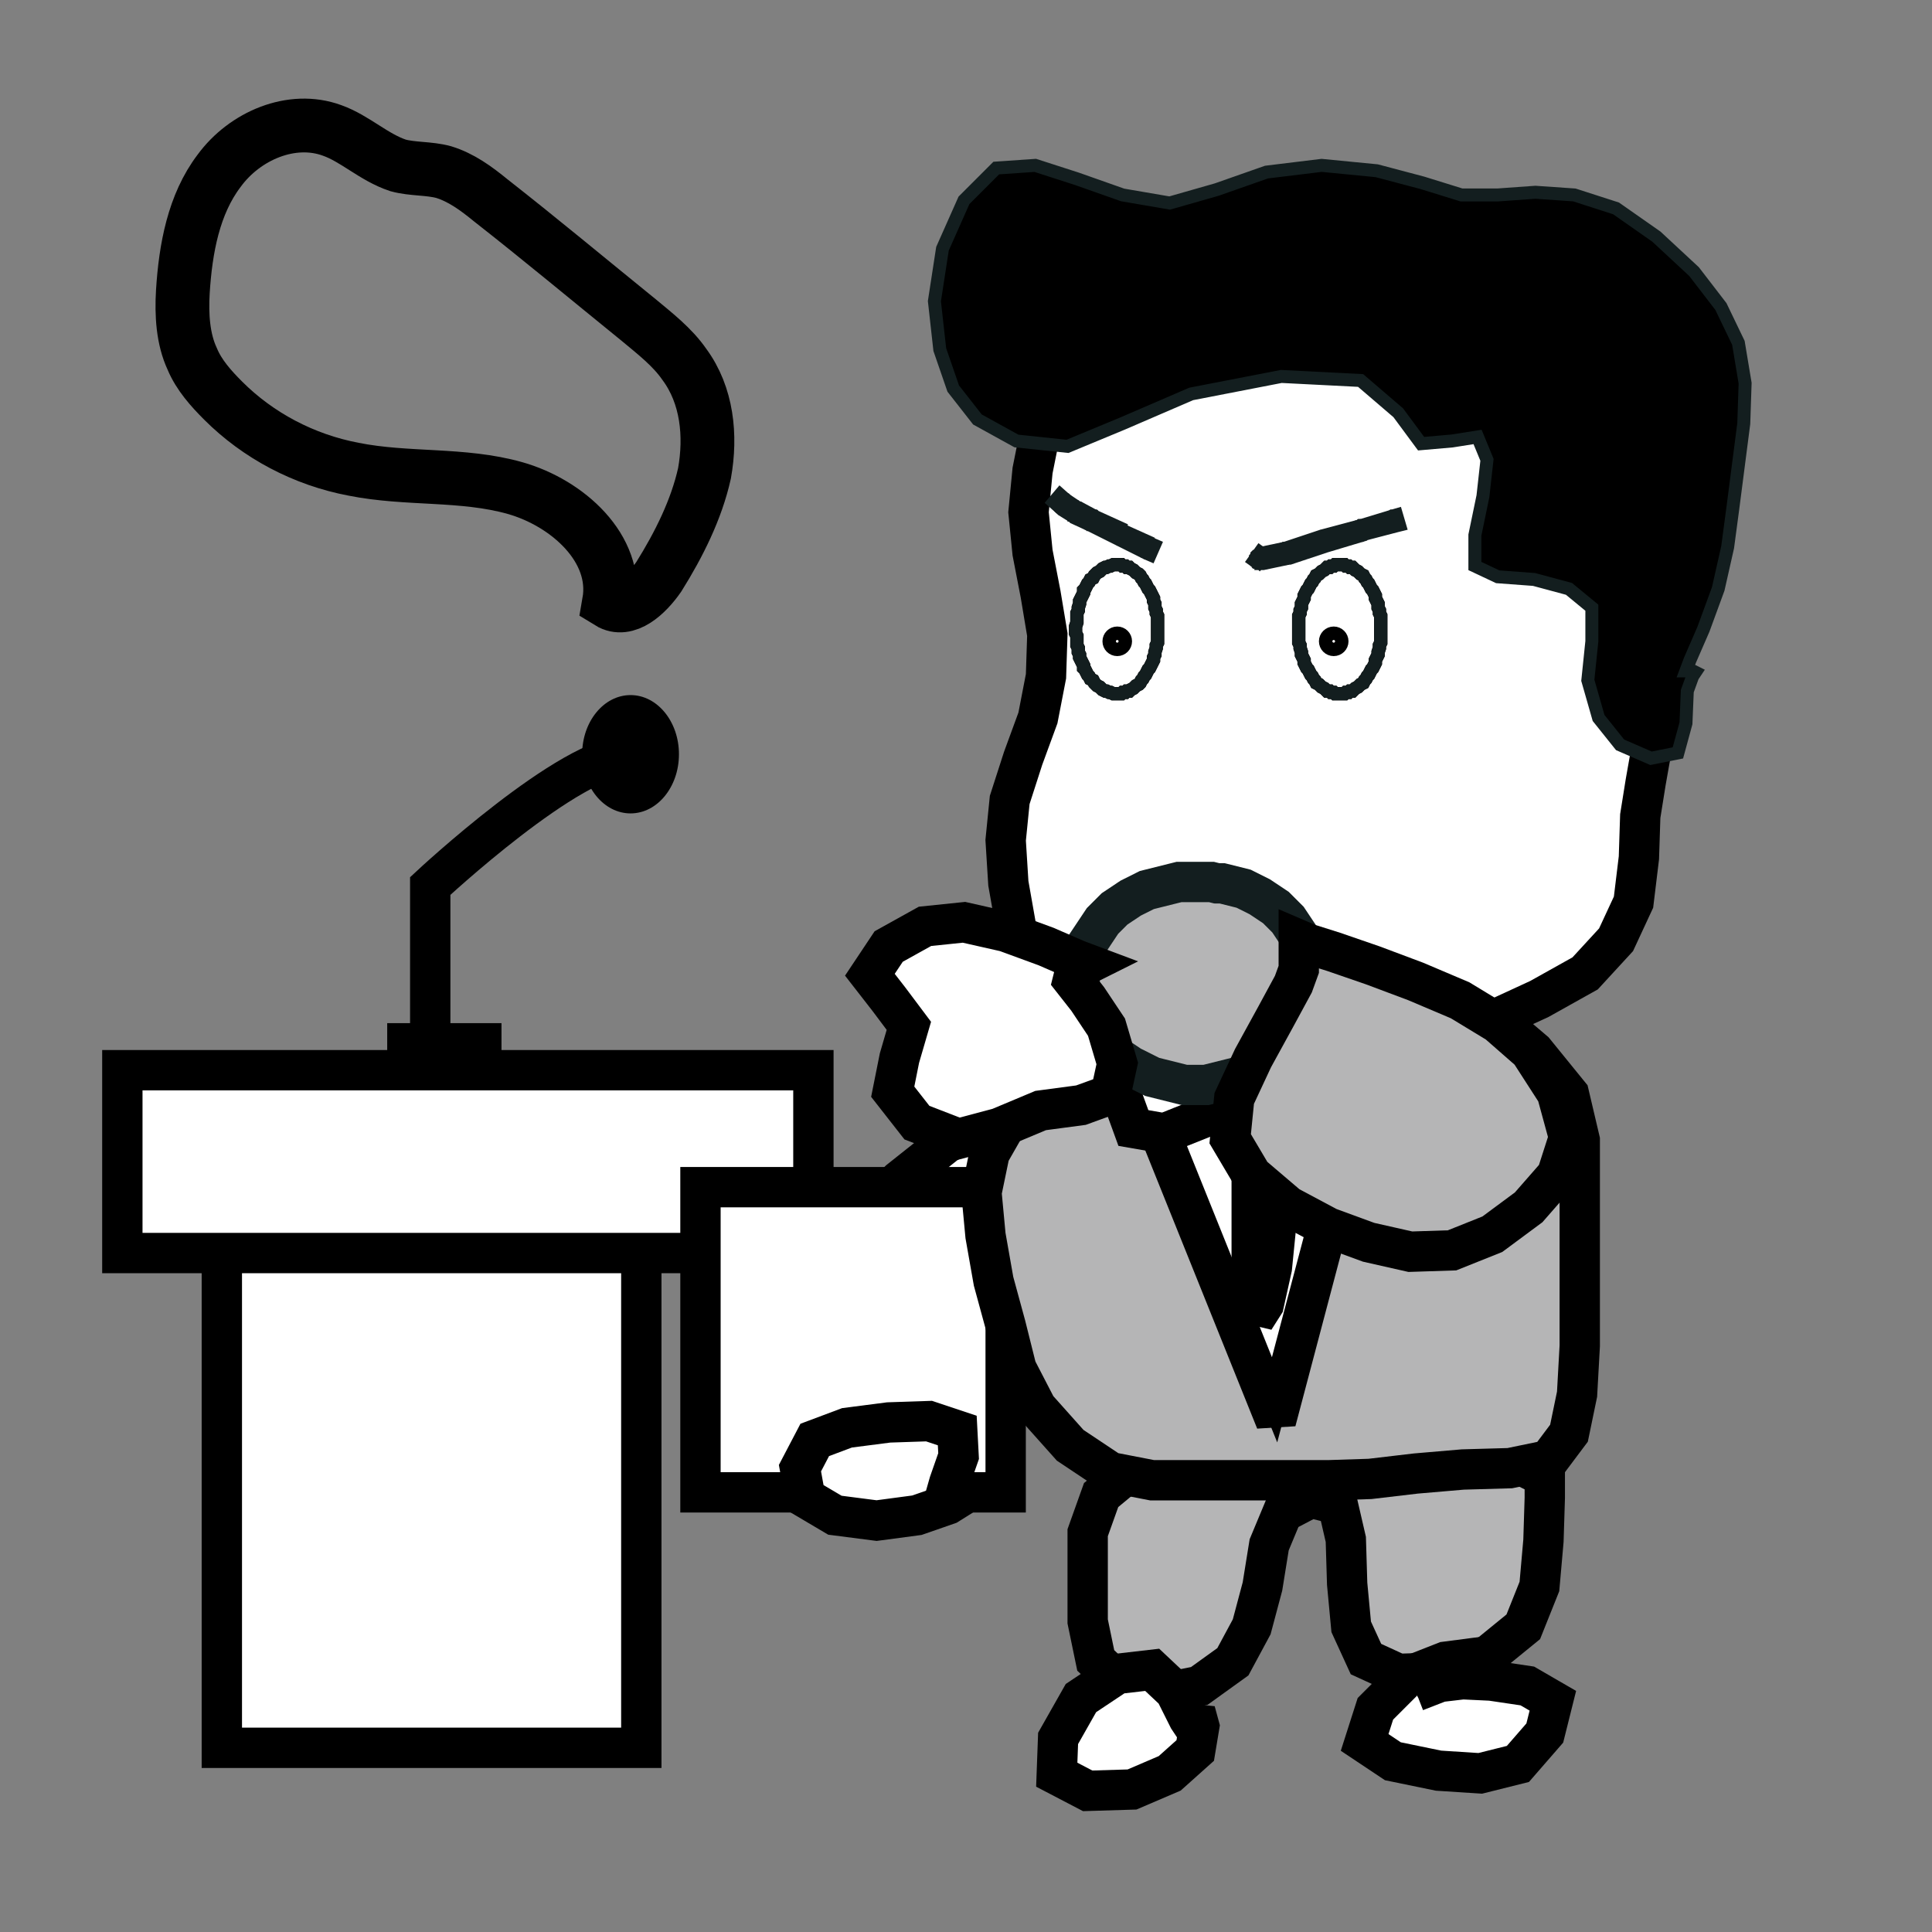 <?xml version="1.0" encoding="utf-8"?>
<!-- Generator: Adobe Illustrator 17.1.0, SVG Export Plug-In . SVG Version: 6.00 Build 0)  -->
<!DOCTYPE svg PUBLIC "-//W3C//DTD SVG 1.1//EN" "http://www.w3.org/Graphics/SVG/1.1/DTD/svg11.dtd">
<svg version="1.1" id="レイヤー_1" xmlns="http://www.w3.org/2000/svg" xmlns:xlink="http://www.w3.org/1999/xlink" x="0px"
	 y="0px" viewBox="349.5 226.3 143.7 143.7" enable-background="new 349.5 226.3 143.7 143.7" xml:space="preserve">
<rect x="349.5" y="226.3" width="143.7" height="143.7" fill="#808080" stroke="none"/>
<rect x="366" y="314.9" fill="#FFFFFF" stroke="#000000" stroke-width="3" stroke-miterlimit="10" width="31.2" height="41.4"/>
<rect x="358.6" y="305.9" fill="#FFFFFF" stroke="#000000" stroke-width="3" stroke-miterlimit="10" width="51.4" height="13.6"/>
<polyline fill="none" stroke="#000000" stroke-width="3" stroke-miterlimit="10" points="378.3,303.9 381.5,303.9 386.8,303.9 "/>
<path fill="none" stroke="#000000" stroke-width="3" stroke-miterlimit="10" d="M381.5,303.9v-11.7c0,0,10.5-9.8,14.8-9.7"/>
<ellipse cx="396.4" cy="282.4" rx="3.6" ry="4.4"/>
<polygon fill="#B5B5B6" stroke="#000000" stroke-miterlimit="10" points="464,335.1 464.3,334.8 464.4,334.6 464.4,335.4 
	464.4,337.7 464.3,340.9 464,344.3 462.8,347.3 460.1,349.5 456.7,350.7 453.5,350.8 451.1,349.7 450,347.3 449.7,344.1 
	449.6,340.8 449,338.2 447,337.7 444.9,338.8 443.9,341.2 443.4,344.3 442.6,347.3 441.2,349.9 438.7,351.7 435.7,352.3 433,351.7 
	431,349.8 430.4,346.9 430.4,343.5 430.4,340.3 431.4,337.5 434.3,335.1 438,333.2 441.3,332 444.5,331.4 447.8,331.2 451.2,331.2 
	454.4,331.2 457.3,331.7 460.1,333.3 462.1,335 463.1,335.5 463.6,335.4 "/>
<polygon fill="none" stroke="#000000" stroke-width="3" stroke-miterlimit="2.613" points="464,335.1 464.3,334.8 464.4,334.6 
	464.4,335.4 464.4,337.7 464.3,340.9 464,344.3 462.8,347.3 460.1,349.5 456.7,350.7 453.5,350.8 451.1,349.7 450,347.3 
	449.7,344.1 449.6,340.8 449,338.2 447,337.7 444.9,338.8 443.9,341.2 443.4,344.3 442.6,347.3 441.2,349.9 438.7,351.7 
	435.7,352.3 433,351.7 431,349.8 430.4,346.9 430.4,343.5 430.4,340.3 431.4,337.5 434.3,335.1 438,333.2 441.3,332 444.5,331.4 
	447.8,331.2 451.2,331.2 454.4,331.2 457.3,331.7 460.1,333.3 462.1,335 463.1,335.5 463.6,335.4 "/>
<polygon fill="#CAD1E2" stroke="#000000" stroke-miterlimit="10" points="434.8,313.3 435.4,312.9 435.6,312.8 434.9,313.4 
	432.6,315 429.6,317.5 426.9,320.7 424.5,324.1 422.5,327.2 421.1,330.3 420.4,333.3 419.2,335.8 416.4,336.8 412.9,336.9 
	409.4,336.4 406.7,335 405.5,332.5 405.6,329.4 406.8,326.4 408.7,323.3 410.7,320.2 413.3,317.2 416.4,314.1 419.8,311.4 
	423,309.3 425.9,308.5 428.6,309.3 430.9,311 432.6,312.4 433.8,313.3 "/>
<polygon fill="#FFFFFF" stroke="#000000" stroke-width="3" stroke-miterlimit="2.613" points="434.8,313.3 435.4,312.9 
	435.6,312.8 434.9,313.4 432.6,315 429.6,317.5 426.9,320.7 424.5,324.1 422.5,327.2 421.1,330.3 420.4,333.3 419.2,335.8 
	416.4,336.8 412.9,336.9 409.4,336.4 406.7,335 405.5,332.5 405.6,329.4 406.8,326.4 408.7,323.3 410.7,320.2 413.3,317.2 
	416.4,314.1 419.8,311.4 423,309.3 425.9,308.5 428.6,309.3 430.9,311 432.6,312.4 433.8,313.3 "/>
<polygon fill="#FFFFFF" stroke="#000000" stroke-miterlimit="10" points="401.6,337.3 424.3,337.3 424.3,314.6 401.6,314.6 "/>
<polygon fill="none" stroke="#000000" stroke-width="3" stroke-miterlimit="2.613" points="401.6,337.3 424.3,337.3 424.3,314.6 
	401.6,314.6 "/>
<polygon fill="#FFFFFF" stroke="#000000" stroke-width="3" stroke-miterlimit="2.613" points="420.4,337.3 420,337.3 419.9,337.3 
	420.1,336.6 420.8,334.6 420.7,332.7 418.6,332 415.6,332.1 412.5,332.5 410.1,333.4 409,335.5 409.4,337.7 411.6,339 414.7,339.4 
	417.7,339 420,338.2 420.8,337.7 420.7,337.4 "/>
<polygon fill="none" stroke="#000000" stroke-width="0.964" stroke-miterlimit="2.613" points="420.4,337.3 420,337.3 
	419.9,337.3 420.1,336.6 420.8,334.6 420.7,332.7 418.6,332 415.6,332.1 412.5,332.5 410.1,333.4 409,335.5 409.4,337.7 411.6,339 
	414.7,339.4 417.7,339 420,338.2 420.8,337.7 420.7,337.4 "/>
<polygon points="472.3,282.3 472.3,281.2 472.3,277.9 472.2,273.8 471.9,270.1 471.5,266.7 471.4,263.5 471.1,260.5 470.1,257.4 
	468.4,254.6 465.7,252.2 462.6,250.2 459.2,248.7 455.4,247.7 450.9,247.4 446.4,247.4 442.6,247.4 439.2,247.7 436.1,248.7 
	433.1,250.3 430.4,252.6 428.2,255.3 426.9,258.3 426.3,261.3 426,264.4 426.3,267.4 426.9,270.5 427.4,273.5 427.3,276.6 
	426.7,279.7 425.6,282.7 424.6,285.8 424.3,288.8 424.5,292 425.1,295.4 426.7,298.7 429.5,301.5 432.9,303.8 436.1,305.4 
	439.2,306.4 442.6,306.7 446,306.6 449.2,306.3 452.4,305.5 456.1,304.1 460.1,302.4 464,300.6 467.4,298.7 469.7,296.2 471,293.4 
	471.4,290.1 471.5,287 471.9,284.5 472.2,282.8 "/>
<polygon fill="#FFFFFF" stroke="#000000" stroke-width="3" stroke-miterlimit="2.613" points="472.3,282.3 472.3,281.2 
	472.3,277.9 472.2,273.8 471.9,270.1 471.5,266.7 471.4,263.5 471.1,260.5 470.1,257.4 468.4,254.6 465.7,252.2 462.6,250.2 
	459.2,248.7 455.4,247.7 450.9,247.4 446.4,247.4 442.6,247.4 439.2,247.7 436.1,248.7 433.1,250.3 430.4,252.6 428.2,255.3 
	426.9,258.3 426.3,261.3 426,264.4 426.3,267.4 426.9,270.5 427.4,273.5 427.3,276.6 426.7,279.7 425.6,282.7 424.6,285.8 
	424.3,288.8 424.5,292 425.1,295.4 426.7,298.7 429.5,301.5 432.9,303.8 436.1,305.4 439.2,306.4 442.6,306.7 446,306.6 
	449.2,306.3 452.4,305.5 456.1,304.1 460.1,302.4 464,300.6 467.4,298.7 469.7,296.2 471,293.4 471.4,290.1 471.5,287 471.9,284.5 
	472.2,282.8 "/>
<polygon fill="#131E1F" points="453.4,265.9 453.4,265.9 454.2,265.7 453.7,264 453,264.2 453.4,265.9 453,264.2 452.9,264.2 
	452.8,264.3 452.7,264.3 452.6,264.4 452.6,264.4 452.5,264.5 452.4,264.6 452.4,264.6 452.4,264.7 452.4,264.8 452.3,264.9 
	452.3,265 452.3,265 452.3,265.1 452.3,265.2 452.4,265.3 452.4,265.4 452.4,265.4 452.5,265.5 452.5,265.6 452.6,265.6 
	452.6,265.7 452.7,265.7 452.7,265.8 452.8,265.8 452.9,265.9 453,265.9 453.1,265.9 453.1,265.9 453.2,265.9 453.3,265.9 "/>
<polygon fill="#131E1F" points="450.7,264.9 451.1,266.5 453.4,265.9 453,264.2 450.7,264.9 450.7,264.9 450.7,264.9 450.6,264.9 
	450.5,264.9 450.4,265 450.3,265 450.3,265.1 450.2,265.2 450.2,265.2 450.1,265.3 450.1,265.4 450.1,265.4 450,265.5 450,265.6 
	450,265.7 450,265.8 450.1,265.9 450.1,265.9 450.1,266 450.1,266.1 450.2,266.2 450.2,266.2 450.3,266.3 450.3,266.3 450.4,266.4 
	450.4,266.4 450.5,266.5 450.6,266.5 450.7,266.5 450.8,266.6 450.9,266.6 450.9,266.6 451,266.5 451.1,266.5 "/>
<polygon fill="#131E1F" points="447.7,265.7 448.2,267.4 451.2,266.5 450.7,264.9 447.7,265.7 447.7,265.7 447.7,265.7 447.6,265.8 
	447.5,265.8 447.4,265.9 447.4,265.9 447.3,266 447.3,266 447.2,266.1 447.2,266.2 447.1,266.2 447.1,266.3 447.1,266.4 
	447.1,266.5 447.1,266.6 447.1,266.6 447.1,266.7 447.1,266.8 447.2,266.9 447.2,267 447.2,267 447.3,267.1 447.3,267.2 
	447.4,267.2 447.4,267.3 447.5,267.3 447.6,267.4 447.7,267.4 447.7,267.4 447.8,267.4 447.9,267.4 448,267.4 448.1,267.4 
	448.2,267.4 "/>
<polygon fill="#131E1F" points="445.4,268.3 445.5,268.3 448.2,267.4 447.7,265.7 445,266.6 445.4,268.3 445,266.6 444.9,266.6 
	444.8,266.7 444.7,266.7 444.6,266.8 444.6,266.9 444.5,266.9 444.5,267 444.4,267.1 444.4,267.1 444.4,267.2 444.4,267.3 
	444.4,267.4 444.4,267.5 444.4,267.5 444.4,267.6 444.4,267.7 444.4,267.8 444.5,267.8 444.5,267.9 444.6,268 444.6,268 
	444.7,268.1 444.7,268.1 444.8,268.2 444.9,268.2 444.9,268.3 445,268.3 445.1,268.3 445.2,268.3 445.3,268.3 445.4,268.3 
	445.5,268.3 "/>
<polygon fill="#131E1F" points="442.8,268.6 443.5,268.7 445.4,268.3 445,266.6 443.1,267 442.8,268.6 443.1,267 443,267.1 
	442.9,267.1 442.8,267.2 442.7,267.2 442.6,267.3 442.6,267.3 442.5,267.4 442.5,267.4 442.5,267.5 442.4,267.6 442.4,267.7 
	442.4,267.8 442.4,267.8 442.4,267.9 442.4,268 442.4,268.1 442.4,268.2 442.5,268.2 442.5,268.3 442.5,268.4 442.6,268.4 
	442.6,268.5 442.7,268.6 442.8,268.6 442.8,268.7 442.9,268.7 443,268.7 443.1,268.7 443.2,268.8 443.2,268.8 443.3,268.7 
	443.5,268.7 "/>
<polygon fill="#131E1F" points="442.1,268.1 442.8,268.6 443.8,267.2 443.1,266.7 "/>
<polygon fill="#FFFFFF" points="435.6,267.4 435,267.1 433,266.1 430.8,265 429.5,264.4 428.6,263.8 427.8,263.1 "/>
<polygon fill="#131E1F" points="434.6,267.9 434.6,267.9 435.3,268.2 436,266.6 435.3,266.3 434.6,267.9 435.3,266.3 435.3,266.3 
	435.2,266.3 435.1,266.2 435,266.2 434.9,266.2 434.8,266.2 434.7,266.3 434.6,266.3 434.6,266.3 434.5,266.4 434.4,266.4 
	434.4,266.5 434.3,266.5 434.3,266.6 434.2,266.7 434.2,266.7 434.2,266.8 434.1,266.9 434.1,267 434.1,267.1 434.1,267.1 
	434.1,267.2 434.1,267.3 434.1,267.4 434.2,267.4 434.2,267.5 434.2,267.6 434.3,267.7 434.3,267.7 434.4,267.8 434.5,267.8 
	434.6,267.9 "/>
<polygon fill="#131E1F" points="433.4,265.3 432.6,266.9 434.6,267.9 435.4,266.3 433.4,265.4 433.4,265.3 433.4,265.4 433.3,265.3 
	433.2,265.3 433.1,265.3 433,265.2 432.9,265.2 432.9,265.3 432.8,265.3 432.7,265.3 432.6,265.3 432.6,265.4 432.5,265.4 
	432.4,265.5 432.4,265.5 432.3,265.6 432.3,265.7 432.2,265.7 432.2,265.8 432.2,265.9 432.2,266 432.1,266 432.1,266.1 
	432.1,266.2 432.1,266.3 432.2,266.4 432.2,266.4 432.2,266.5 432.3,266.6 432.3,266.7 432.4,266.7 432.5,266.8 432.5,266.8 
	432.6,266.9 "/>
<polygon fill="#131E1F" points="430.4,265.8 430.4,265.8 432.6,266.9 433.4,265.3 431.2,264.3 430.4,265.8 431.2,264.3 431.1,264.2 
	431,264.2 430.9,264.2 430.8,264.2 430.7,264.2 430.7,264.2 430.6,264.2 430.5,264.2 430.4,264.3 430.4,264.3 430.3,264.3 
	430.2,264.4 430.2,264.5 430.1,264.5 430.1,264.6 430,264.7 430,264.7 430,264.8 430,264.9 429.9,265 429.9,265 429.9,265.1 
	430,265.2 430,265.3 430,265.4 430,265.4 430.1,265.5 430.1,265.6 430.2,265.7 430.3,265.7 430.3,265.8 "/>
<polygon fill="#131E1F" points="429,265.1 429.1,265.2 430.4,265.8 431.2,264.3 429.9,263.6 429,265.1 429.9,263.6 429.8,263.6 
	429.7,263.5 429.6,263.5 429.5,263.5 429.4,263.5 429.4,263.5 429.3,263.5 429.2,263.6 429.1,263.6 429.1,263.6 429,263.7 
	428.9,263.7 428.9,263.8 428.8,263.9 428.8,263.9 428.7,264 428.7,264.1 428.7,264.2 428.7,264.2 428.6,264.3 428.6,264.4 
	428.6,264.5 428.6,264.5 428.7,264.6 428.7,264.7 428.7,264.8 428.8,264.9 428.8,264.9 428.9,265 428.9,265.1 429,265.1 
	429.1,265.2 "/>
<polygon fill="#131E1F" points="428.1,264.5 428.2,264.6 429,265.1 430,263.7 429.1,263.1 428.1,264.5 429.1,263.1 429,263 
	428.9,263 428.8,263 428.8,263 428.7,263 428.6,263 428.5,263 428.4,263 428.3,263 428.3,263 428.2,263.1 428.1,263.1 428.1,263.2 
	428,263.2 428,263.3 427.9,263.4 427.9,263.4 427.8,263.5 427.8,263.6 427.8,263.7 427.8,263.7 427.8,263.8 427.8,263.9 427.8,264 
	427.8,264.1 427.8,264.1 427.9,264.2 427.9,264.3 428,264.4 428,264.4 428.1,264.5 428.2,264.6 "/>
<polygon fill="#131E1F" points="427.2,263.7 428.1,264.5 429.2,263.2 428.3,262.4 "/>
<polygon fill="#FFFFFF" stroke="#000000" stroke-miterlimit="2.613" points="452.2,273.1 452.2,272.9 452.2,272.6 452.2,272.4 
	452.2,272.1 452.1,271.9 452.1,271.7 452,271.5 452,271.2 451.9,271 451.8,270.8 451.8,270.6 451.7,270.4 451.6,270.2 451.5,270.1 
	451.4,269.9 451.3,269.7 451.2,269.6 451.1,269.4 451,269.3 450.9,269.1 450.7,269 450.6,268.9 450.5,268.8 450.3,268.7 
	450.2,268.6 450.1,268.5 449.9,268.5 449.8,268.4 449.6,268.4 449.5,268.3 449.3,268.3 449.2,268.3 449,268.3 448.8,268.3 
	448.7,268.4 448.5,268.4 448.4,268.5 448.2,268.5 448.1,268.6 448,268.7 447.8,268.8 447.7,268.9 447.6,269 447.4,269.1 
	447.3,269.3 447.2,269.4 447.1,269.6 447,269.7 446.9,269.9 446.8,270.1 446.7,270.2 446.6,270.4 446.5,270.6 446.5,270.8 
	446.4,271 446.3,271.2 446.3,271.5 446.2,271.7 446.2,271.9 446.1,272.1 446.1,272.4 446.1,272.6 446.1,272.9 446.1,273.1 
	446.1,273.4 446.1,273.6 446.1,273.8 446.1,274.1 446.2,274.3 446.2,274.5 446.3,274.8 446.3,275 446.4,275.2 446.5,275.4 
	446.5,275.6 446.6,275.8 446.7,276 446.8,276.1 446.9,276.3 447,276.5 447.1,276.6 447.2,276.8 447.3,276.9 447.4,277.1 
	447.6,277.2 447.7,277.3 447.8,277.4 448,277.5 448.1,277.6 448.2,277.7 448.4,277.7 448.5,277.8 448.7,277.8 448.8,277.9 
	449,277.9 449.2,277.9 449.3,277.9 449.5,277.9 449.6,277.8 449.8,277.8 449.9,277.7 450.1,277.7 450.2,277.6 450.3,277.5 
	450.5,277.4 450.6,277.3 450.7,277.2 450.9,277.1 451,276.9 451.1,276.8 451.2,276.6 451.3,276.5 451.4,276.3 451.5,276.1 
	451.6,276 451.7,275.8 451.8,275.6 451.8,275.4 451.9,275.2 452,275 452,274.8 452.1,274.5 452.1,274.3 452.2,274.1 452.2,273.8 
	452.2,273.6 452.2,273.4 "/>
<polyline fill="none" stroke="#131E1F" stroke-width="0.964" stroke-miterlimit="2.613" points="452.2,273.1 452.2,272.9 
	452.2,272.6 452.2,272.4 452.2,272.1 452.1,271.9 452.1,271.7 452,271.5 452,271.2 451.9,271 451.8,270.8 451.8,270.6 451.7,270.4 
	451.6,270.2 451.5,270.1 451.4,269.9 451.3,269.7 451.2,269.6 451.1,269.4 451,269.3 450.9,269.1 450.7,269 450.6,268.9 
	450.5,268.8 450.3,268.7 450.2,268.6 450.1,268.5 449.9,268.5 449.8,268.4 449.6,268.4 449.5,268.3 449.3,268.3 449.2,268.3 
	449,268.3 448.8,268.3 448.7,268.4 448.5,268.4 448.4,268.5 448.2,268.5 448.1,268.6 448,268.7 447.8,268.8 447.7,268.9 447.6,269 
	447.4,269.1 447.3,269.3 447.2,269.4 447.1,269.6 447,269.7 446.9,269.9 446.8,270.1 446.7,270.2 446.6,270.4 446.5,270.6 
	446.5,270.8 446.4,271 446.3,271.2 446.3,271.5 446.2,271.7 446.2,271.9 446.1,272.1 446.1,272.4 446.1,272.6 446.1,272.9 
	446.1,273.1 446.1,273.4 446.1,273.6 446.1,273.8 446.1,274.1 446.2,274.3 446.2,274.5 446.3,274.8 446.3,275 446.4,275.2 
	446.5,275.4 446.5,275.6 446.6,275.8 446.7,276 446.8,276.1 446.9,276.3 447,276.5 447.1,276.6 447.2,276.8 447.3,276.9 
	447.4,277.1 447.6,277.2 447.7,277.3 447.8,277.4 448,277.5 448.1,277.6 448.2,277.7 448.4,277.7 448.5,277.8 448.7,277.8 
	448.8,277.9 449,277.9 449.2,277.9 449.3,277.9 449.5,277.9 449.6,277.8 449.8,277.8 449.9,277.7 450.1,277.7 450.2,277.6 
	450.3,277.5 450.5,277.4 450.6,277.3 450.7,277.2 450.9,277.1 451,276.9 451.1,276.8 451.2,276.6 451.3,276.5 451.4,276.3 
	451.5,276.1 451.6,276 451.7,275.8 451.8,275.6 451.8,275.4 451.9,275.2 452,275 452,274.8 452.1,274.5 452.1,274.3 452.2,274.1 
	452.2,273.8 452.2,273.6 452.2,273.4 452.2,273.1 "/>
<polygon fill="#FFFFFF" stroke="#000000" stroke-miterlimit="2.613" points="435.6,273.1 435.6,272.9 435.6,272.6 435.6,272.4 
	435.6,272.1 435.5,271.9 435.5,271.7 435.4,271.5 435.4,271.2 435.3,271 435.3,270.8 435.2,270.6 435.1,270.4 435,270.2 
	434.9,270.1 434.8,269.9 434.7,269.7 434.6,269.6 434.5,269.4 434.4,269.3 434.3,269.1 434.2,269 434,268.9 433.9,268.8 
	433.8,268.7 433.6,268.6 433.5,268.5 433.3,268.5 433.2,268.4 433,268.4 432.9,268.3 432.7,268.3 432.6,268.3 432.4,268.3 
	432.3,268.3 432.1,268.4 432,268.4 431.8,268.5 431.7,268.5 431.5,268.6 431.4,268.7 431.3,268.8 431.1,268.9 431,269 430.9,269.1 
	430.8,269.3 430.6,269.4 430.5,269.6 430.4,269.7 430.3,269.9 430.2,270.1 430.1,270.2 430.1,270.4 430,270.6 429.9,270.8 
	429.8,271 429.8,271.2 429.7,271.5 429.7,271.7 429.6,271.9 429.6,272.1 429.6,272.4 429.6,272.6 429.5,272.9 429.5,273.1 
	429.5,273.4 429.6,273.6 429.6,273.8 429.6,274.1 429.6,274.3 429.7,274.5 429.7,274.8 429.8,275 429.8,275.2 429.9,275.4 
	430,275.6 430.1,275.8 430.1,276 430.2,276.1 430.3,276.3 430.4,276.5 430.5,276.6 430.6,276.8 430.8,276.9 430.9,277.1 431,277.2 
	431.1,277.3 431.3,277.4 431.4,277.5 431.5,277.6 431.7,277.7 431.8,277.7 432,277.8 432.1,277.8 432.3,277.9 432.4,277.9 
	432.6,277.9 432.7,277.9 432.9,277.9 433,277.8 433.2,277.8 433.3,277.7 433.5,277.7 433.6,277.6 433.8,277.5 433.9,277.4 
	434,277.3 434.2,277.2 434.3,277.1 434.4,276.9 434.5,276.8 434.6,276.6 434.7,276.5 434.8,276.3 434.9,276.1 435,276 435.1,275.8 
	435.2,275.6 435.3,275.4 435.3,275.2 435.4,275 435.4,274.8 435.5,274.5 435.5,274.3 435.6,274.1 435.6,273.8 435.6,273.6 
	435.6,273.4 "/>
<polyline fill="none" stroke="#131E1F" stroke-width="0.964" stroke-miterlimit="2.613" points="435.6,273.1 435.6,272.9 
	435.6,272.6 435.6,272.4 435.6,272.1 435.5,271.9 435.5,271.7 435.4,271.5 435.4,271.2 435.3,271 435.3,270.8 435.2,270.6 
	435.1,270.4 435,270.2 434.9,270.1 434.8,269.9 434.7,269.7 434.6,269.6 434.5,269.4 434.4,269.3 434.3,269.1 434.2,269 434,268.9 
	433.9,268.8 433.8,268.7 433.6,268.6 433.5,268.5 433.3,268.5 433.2,268.4 433,268.4 432.9,268.3 432.7,268.3 432.6,268.3 
	432.4,268.3 432.3,268.3 432.1,268.4 432,268.4 431.8,268.5 431.7,268.5 431.5,268.6 431.4,268.7 431.3,268.8 431.1,268.9 431,269 
	430.9,269.1 430.8,269.3 430.6,269.4 430.5,269.6 430.4,269.7 430.3,269.9 430.2,270.1 430.1,270.2 430.1,270.4 430,270.6 
	429.9,270.8 429.8,271 429.8,271.2 429.7,271.5 429.7,271.7 429.6,271.9 429.6,272.1 429.6,272.4 429.6,272.6 429.5,272.9 
	429.5,273.1 429.5,273.4 429.6,273.6 429.6,273.8 429.6,274.1 429.6,274.3 429.7,274.5 429.7,274.8 429.8,275 429.8,275.2 
	429.9,275.4 430,275.6 430.1,275.8 430.1,276 430.2,276.1 430.3,276.3 430.4,276.5 430.5,276.6 430.6,276.8 430.8,276.9 
	430.9,277.1 431,277.2 431.1,277.3 431.3,277.4 431.4,277.5 431.5,277.6 431.7,277.7 431.8,277.7 432,277.8 432.1,277.8 
	432.3,277.9 432.4,277.9 432.6,277.9 432.7,277.9 432.9,277.9 433,277.8 433.2,277.8 433.3,277.7 433.5,277.7 433.6,277.6 
	433.8,277.5 433.9,277.4 434,277.3 434.2,277.2 434.3,277.1 434.4,276.9 434.5,276.8 434.6,276.6 434.7,276.5 434.8,276.3 
	434.9,276.1 435,276 435.1,275.8 435.2,275.6 435.3,275.4 435.3,275.2 435.4,275 435.4,274.8 435.5,274.5 435.5,274.3 435.6,274.1 
	435.6,273.8 435.6,273.6 435.6,273.4 435.6,273.1 "/>
<polygon fill="#B5B5B6" stroke="#000000" stroke-miterlimit="10" points="460.1,301.5 460.9,302.2 463.6,304.5 466.2,307.7 
	467,311.1 467,314.7 467,318.5 467,322.4 467,326.4 466.8,330 466.2,332.9 464.7,334.9 461.8,335.5 458.3,335.6 454.8,335.9 
	451.4,336.3 448.3,336.4 445.1,336.4 441.7,336.4 438.4,336.4 435.2,336.4 432.1,335.8 429.1,333.8 426.6,331 425.1,328.1 
	424.3,324.9 423.4,321.6 422.8,318.2 422.5,315 423.1,312.1 424.7,309.3 427.1,307.3 429.9,306.3 433,306.1 436.1,306.3 
	439.1,306.6 442.2,306.7 445.2,306.6 448.3,306.3 451.2,305.6 454,304.5 455.9,303.3 456.6,302.4 "/>
<polyline fill="none" stroke="#000000" stroke-width="3" stroke-miterlimit="2.613" points="460.1,301.5 460.9,302.2 463.6,304.5 
	466.2,307.7 467,311.1 467,314.7 467,318.5 467,322.4 467,326.4 466.8,330 466.2,332.9 464.7,334.9 461.8,335.5 458.3,335.6 
	454.8,335.9 451.4,336.3 448.3,336.4 445.1,336.4 441.7,336.4 438.4,336.4 435.2,336.4 432.1,335.8 429.1,333.8 426.6,331 
	425.1,328.1 424.3,324.9 423.4,321.6 422.8,318.2 422.5,315 423.1,312.1 424.7,309.3 427.1,307.3 429.9,306.3 433,306.1 
	436.1,306.3 439.1,306.6 442.2,306.7 445.2,306.6 448.3,306.3 451.2,305.6 454,304.5 455.9,303.3 456.6,302.4 "/>
<polygon fill="#FFFFFF" points="452.2,305.9 451.3,305.9 449.6,305.9 "/>
<polyline fill="none" stroke="#131E1F" stroke-width="3" stroke-miterlimit="2.613" points="452.2,305.9 451.3,305.9 449.6,305.9 
	"/>
<polygon fill="#FFFFFF" stroke="#000000" stroke-miterlimit="10" points="451.3,305.9 444.4,332 433.9,305.9 "/>
<polygon fill="none" stroke="#000000" stroke-width="3" stroke-miterlimit="2.613" points="451.3,305.9 444.4,332 433.9,305.9 "/>
<polygon fill="#71ACD9" stroke="#000000" stroke-miterlimit="10" points="443.5,306.7 442.8,306.7 442.6,306.7 442.6,308.2 
	442.6,312.8 442.6,318.3 442.6,322.4 442.8,324.4 443.5,323.3 444.1,320.6 444.4,317.6 444.5,314.6 444.8,311.5 445,309 
	444.8,307.6 444.2,306.9 "/>
<polygon fill="#FFFFFF" stroke="#000000" stroke-width="3" stroke-miterlimit="2.613" points="443.5,306.7 442.8,306.7 
	442.6,306.7 442.6,308.2 442.6,312.8 442.6,318.3 442.6,322.4 442.8,324.4 443.5,323.3 444.1,320.6 444.4,317.6 444.5,314.6 
	444.8,311.5 445,309 444.8,307.6 444.2,306.9 "/>
<polygon fill="#FFFFFF" stroke="#000000" stroke-miterlimit="10" points="433.4,298.4 433.1,298.1 433,298 433,298.9 433,301.5 
	433,304.9 433,308 433.8,310.2 436.1,310.6 438.6,309.6 440,307.2 440.1,304.2 438.7,301.5 436.7,299.5 435.2,298.9 434.1,298.8 "/>
<polygon fill="none" stroke="#000000" stroke-width="3" stroke-miterlimit="2.613" points="433.4,298.4 433.1,298.1 433,298 
	433,298.9 433,301.5 433,304.9 433,308 433.8,310.2 436.1,310.6 438.6,309.6 440,307.2 440.1,304.2 438.7,301.5 436.7,299.5 
	435.2,298.9 434.1,298.8 "/>
<polygon fill="#C6E2E0" points="447,299.3 447,298.9 446.9,298.5 446.9,298.2 446.8,297.8 446.7,297.5 446.6,297.1 446.4,296.8 
	446.3,296.4 446.1,296.1 445.9,295.8 445.7,295.5 445.5,295.2 445.2,294.9 445,294.6 444.7,294.3 444.4,294.1 444.1,293.8 
	443.8,293.6 443.5,293.4 443.1,293.1 442.8,293 442.4,292.8 442,292.6 441.6,292.5 441.2,292.3 440.8,292.2 440.4,292.1 440,292 
	439.6,292 439.1,291.9 438.7,291.9 438.3,291.9 437.8,291.9 437.4,291.9 436.9,292 436.5,292 436.1,292.1 435.7,292.2 435.3,292.3 
	434.9,292.5 434.5,292.6 434.1,292.8 433.7,293 433.4,293.1 433,293.4 432.7,293.6 432.4,293.8 432.1,294.1 431.8,294.3 
	431.5,294.6 431.3,294.9 431,295.2 430.8,295.5 430.6,295.8 430.4,296.1 430.2,296.4 430.1,296.8 429.9,297.1 429.8,297.5 
	429.7,297.8 429.6,298.2 429.6,298.5 429.5,298.9 429.5,299.3 429.5,299.7 429.6,300.1 429.6,300.4 429.7,300.8 429.8,301.2 
	429.9,301.5 430.1,301.9 430.2,302.2 430.4,302.5 430.6,302.8 430.8,303.2 431,303.5 431.3,303.8 431.5,304 431.8,304.3 
	432.1,304.6 432.4,304.8 432.7,305 433,305.3 433.4,305.5 433.7,305.7 434.1,305.8 434.5,306 434.9,306.2 435.3,306.3 435.7,306.4 
	436.1,306.5 436.5,306.6 436.9,306.7 437.4,306.7 437.8,306.7 438.3,306.7 438.7,306.7 439.1,306.7 439.6,306.7 440,306.6 
	440.4,306.5 440.8,306.4 441.2,306.3 441.6,306.2 442,306 442.4,305.8 442.8,305.7 443.1,305.5 443.5,305.3 443.8,305 444.1,304.8 
	444.4,304.6 444.7,304.3 445,304 445.2,303.8 445.5,303.5 445.7,303.2 445.9,302.8 446.1,302.5 446.3,302.2 446.4,301.9 
	446.6,301.5 446.7,301.2 446.8,300.8 446.9,300.4 446.9,300.1 447,299.7 "/>
<path fill="#B5B5B6" stroke="#131E1F" stroke-width="3" stroke-miterlimit="2.613" d="M447,299.3l0-0.4l0-0.4l-0.1-0.4l-0.1-0.4
	l-0.1-0.4l-0.1-0.4l-0.1-0.4l-0.2-0.3l-0.2-0.3l-0.2-0.3l-0.2-0.3l-0.2-0.3l-0.2-0.3l-0.3-0.3l-0.3-0.3l-0.3-0.3l-0.3-0.2l-0.3-0.2
	l-0.3-0.2l-0.3-0.2l-0.4-0.2l-0.4-0.2l-0.4-0.2l-0.4-0.1l-0.4-0.1l-0.4-0.1l-0.4-0.1L440,292l-0.4-0.1l-0.4,0l-0.4,0l-0.4,0l-0.4,0
	l-0.4,0l-0.4,0l-0.4,0.1l-0.4,0.1l-0.4,0.1l-0.4,0.1l-0.4,0.1l-0.4,0.1l-0.4,0.2l-0.4,0.2l-0.4,0.2l-0.3,0.2l-0.3,0.2l-0.3,0.2
	l-0.3,0.2l-0.3,0.3l-0.3,0.3l-0.3,0.3l-0.2,0.3l-0.2,0.3l-0.2,0.3l-0.2,0.3l-0.2,0.3l-0.2,0.3l-0.1,0.4l-0.1,0.4l-0.1,0.4l-0.1,0.4
	l-0.1,0.4l0,0.4l0,0.4l0,0.4l0,0.4l0.1,0.4l0.1,0.4l0.1,0.4l0.1,0.4l0.1,0.3l0.2,0.3l0.2,0.3l0.2,0.3l0.2,0.3l0.2,0.3l0.2,0.3
	l0.3,0.3l0.3,0.3l0.3,0.3l0.3,0.2l0.3,0.2l0.3,0.2l0.3,0.2l0.4,0.2l0.4,0.2l0.4,0.2l0.4,0.2l0.4,0.1l0.4,0.1l0.4,0.1l0.4,0.1
	l0.4,0.1l0.4,0.1l0.4,0l0.4,0l0.4,0l0.4,0l0.4-0.1l0.4-0.1l0.4-0.1l0.4-0.1l0.4-0.1l0.4-0.1l0.4-0.2l0.4-0.2l0.4-0.2l0.4-0.2
	l0.3-0.2l0.3-0.2l0.3-0.2l0.3-0.2l0.3-0.3l0.3-0.3l0.3-0.3l0.2-0.3l0.2-0.3l0.2-0.3l0.2-0.3l0.2-0.3l0.2-0.3l0.1-0.3l0.1-0.4
	l0.1-0.4l0.1-0.4l0.1-0.4l0-0.4L447,299.3"/>
<polygon fill="#B5B5B6" stroke="#000000" stroke-miterlimit="10" points="446.1,297.1 446.1,296.5 446.1,296.2 446.8,296.5 
	448.7,297.1 451.6,298.1 454.8,299.3 458.1,300.7 460.9,302.4 463.3,304.5 465.3,307.6 466.2,310.9 465.3,313.7 463.2,316.1 
	460.5,318.1 457.5,319.3 454.4,319.4 451.3,318.7 448.3,317.6 445.3,316 442.6,313.7 441,311 441.3,308 442.7,305 444.4,301.9 
	445.7,299.5 446.1,298.4 446.1,297.9 "/>
<polygon fill="none" stroke="#000000" stroke-width="3" stroke-miterlimit="2.613" points="446.1,297.1 446.1,296.5 446.1,296.2 
	446.8,296.5 448.7,297.1 451.6,298.1 454.8,299.3 458.1,300.7 460.9,302.4 463.3,304.5 465.3,307.6 466.2,310.9 465.3,313.7 
	463.2,316.1 460.5,318.1 457.5,319.3 454.4,319.4 451.3,318.7 448.3,317.6 445.3,316 442.6,313.7 441,311 441.3,308 442.7,305 
	444.4,301.9 445.7,299.5 446.1,298.4 446.1,297.9 "/>
<polygon fill="#FFFFFF" stroke="#000000" stroke-miterlimit="10" points="429.5,298.4 430.2,298.1 430.4,298 429.6,297.7 
	427.3,296.7 424.3,295.6 421.2,294.9 418.3,295.2 415.6,296.7 414.2,298.8 415.6,300.6 417.1,302.6 416.4,305 415.9,307.5 
	417.7,309.8 420.8,311 423.8,310.2 426.9,308.9 429.9,308.5 432.1,307.7 432.6,305.4 431.8,302.7 430.4,300.6 429.3,299.2 "/>
<polygon fill="none" stroke="#000000" stroke-width="3" stroke-miterlimit="2.613" points="429.5,298.4 430.2,298.1 430.4,298 
	429.6,297.7 427.3,296.7 424.3,295.6 421.2,294.9 418.3,295.2 415.6,296.7 414.2,298.8 415.6,300.6 417.1,302.6 416.4,305 
	415.9,307.5 417.7,309.8 420.8,311 423.8,310.2 426.9,308.9 429.9,308.5 432.1,307.7 432.6,305.4 431.8,302.7 430.4,300.6 
	429.3,299.2 "/>
<polygon points="475.4,276.2 475,276.2 474.9,276.2 475.2,275.4 476.2,273.1 477.3,270.1 478,267 478.4,264 478.8,260.9 
	479.2,257.8 479.3,254.8 478.8,251.8 477.5,249.1 475.5,246.5 472.7,243.9 469.7,241.8 466.6,240.8 463.7,240.6 460.9,240.8 
	458.2,240.8 455.3,239.9 451.9,239 447.8,238.6 443.7,239.1 440,240.4 436.5,241.4 433,240.8 429.6,239.6 426.5,238.6 423.6,238.8 
	421.2,241.2 419.6,244.8 419,248.7 419.4,252.3 420.4,255.2 422.2,257.5 425.1,259.1 428.9,259.5 433,257.8 438.1,255.6 
	444.8,254.3 450.7,254.6 453.5,257 455.2,259.3 457.5,259.1 459.4,258.8 460.1,260.5 459.8,263.2 459.2,266.1 459.2,268.4 
	460.9,269.2 463.6,269.4 466.2,270.1 467.9,271.5 467.9,274 467.6,276.9 468.4,279.7 470,281.7 472.3,282.7 474.3,282.3 
	474.9,280.1 475,277.7 475.4,276.6 475.6,276.3 "/>
<polygon stroke="#131E1F" stroke-width="0.964" stroke-miterlimit="2.613" points="475.4,276.2 475,276.2 474.9,276.2 
	475.2,275.4 476.2,273.1 477.3,270.1 478,267 478.4,264 478.8,260.9 479.2,257.8 479.3,254.8 478.8,251.8 477.5,249.1 475.5,246.5 
	472.7,243.9 469.7,241.8 466.6,240.8 463.7,240.6 460.9,240.8 458.2,240.8 455.3,239.9 451.9,239 447.8,238.6 443.7,239.1 
	440,240.4 436.5,241.4 433,240.8 429.6,239.6 426.5,238.6 423.6,238.8 421.2,241.2 419.6,244.8 419,248.7 419.4,252.3 420.4,255.2 
	422.2,257.5 425.1,259.1 428.9,259.5 433,257.8 438.1,255.6 444.8,254.3 450.7,254.6 453.5,257 455.2,259.3 457.5,259.1 
	459.4,258.8 460.1,260.5 459.8,263.2 459.2,266.1 459.2,268.4 460.9,269.2 463.6,269.4 466.2,270.1 467.9,271.5 467.9,274 
	467.6,276.9 468.4,279.7 470,281.7 472.3,282.7 474.3,282.3 474.9,280.1 475,277.7 475.4,276.6 475.6,276.3 "/>
<polygon fill="#FFFFFF" stroke="#000000" stroke-miterlimit="10" points="460.1,349.5 459.3,349.6 457,349.9 454.2,351 451.8,353.4 
	451,355.9 453.1,357.3 456.5,358 459.6,358.2 462.4,357.5 464.4,355.2 465,352.8 463.1,351.7 460.4,351.3 458.3,351.2 456.6,351.4 
	454.8,352.1 "/>
<polyline fill="none" stroke="#000000" stroke-width="3" stroke-miterlimit="2.613" points="460.1,349.5 459.3,349.6 457,349.9 
	454.2,351 451.8,353.4 451,355.9 453.1,357.3 456.5,358 459.6,358.2 462.4,357.5 464.4,355.2 465,352.8 463.1,351.7 460.4,351.3 
	458.3,351.2 456.6,351.4 454.8,352.1 "/>
<polygon fill="#FFFFFF" stroke="#000000" stroke-miterlimit="10" points="438.3,353.8 438.3,354.5 438.3,354.7 437.9,354.1 
	436.9,352.1 435.2,350.5 432.6,350.8 429.9,352.6 428.2,355.6 428.1,358.3 430.4,359.5 433.7,359.4 436.5,358.2 438.4,356.5 
	438.7,354.7 438.4,353.6 "/>
<polygon fill="none" stroke="#000000" stroke-width="3" stroke-miterlimit="2.613" points="438.3,353.8 438.3,354.5 438.3,354.7 
	437.9,354.1 436.9,352.1 435.2,350.5 432.6,350.8 429.9,352.6 428.2,355.6 428.1,358.3 430.4,359.5 433.7,359.4 436.5,358.2 
	438.4,356.5 438.7,354.7 438.4,353.6 "/>
<circle fill="#FFFFFF" stroke="#000000" stroke-miterlimit="2.613" cx="432.6" cy="274" r="0.6"/>
<circle fill="#FFFFFF" stroke="#000000" stroke-miterlimit="2.613" cx="448.7" cy="274" r="0.6"/>
<path fill="none" stroke="#000000" stroke-width="4" stroke-miterlimit="10" d="M374.2,236c-3-1.1-6.5,0.4-8.4,3
	c-1.9,2.5-2.5,5.8-2.7,9c-0.1,1.7,0,3.5,0.7,5c0.5,1.2,1.4,2.2,2.3,3.1c2.6,2.6,6,4.4,9.7,5.1c4,0.8,8.1,0.3,12,1.4
	c3.9,1.1,7.7,4.5,7,8.5c1.3,0.8,2.8-0.6,3.7-1.9c1.5-2.4,2.8-5,3.4-7.7c0.5-2.8,0.2-5.8-1.5-8.1c-0.9-1.3-2.2-2.3-3.4-3.3
	c-3.7-3-7.3-6-11-8.9c-1.1-0.9-2.2-1.7-3.5-2.1c-1.1-0.3-2.3-0.2-3.4-0.5C377.3,238,375.9,236.6,374.2,236z"/>
</svg>
